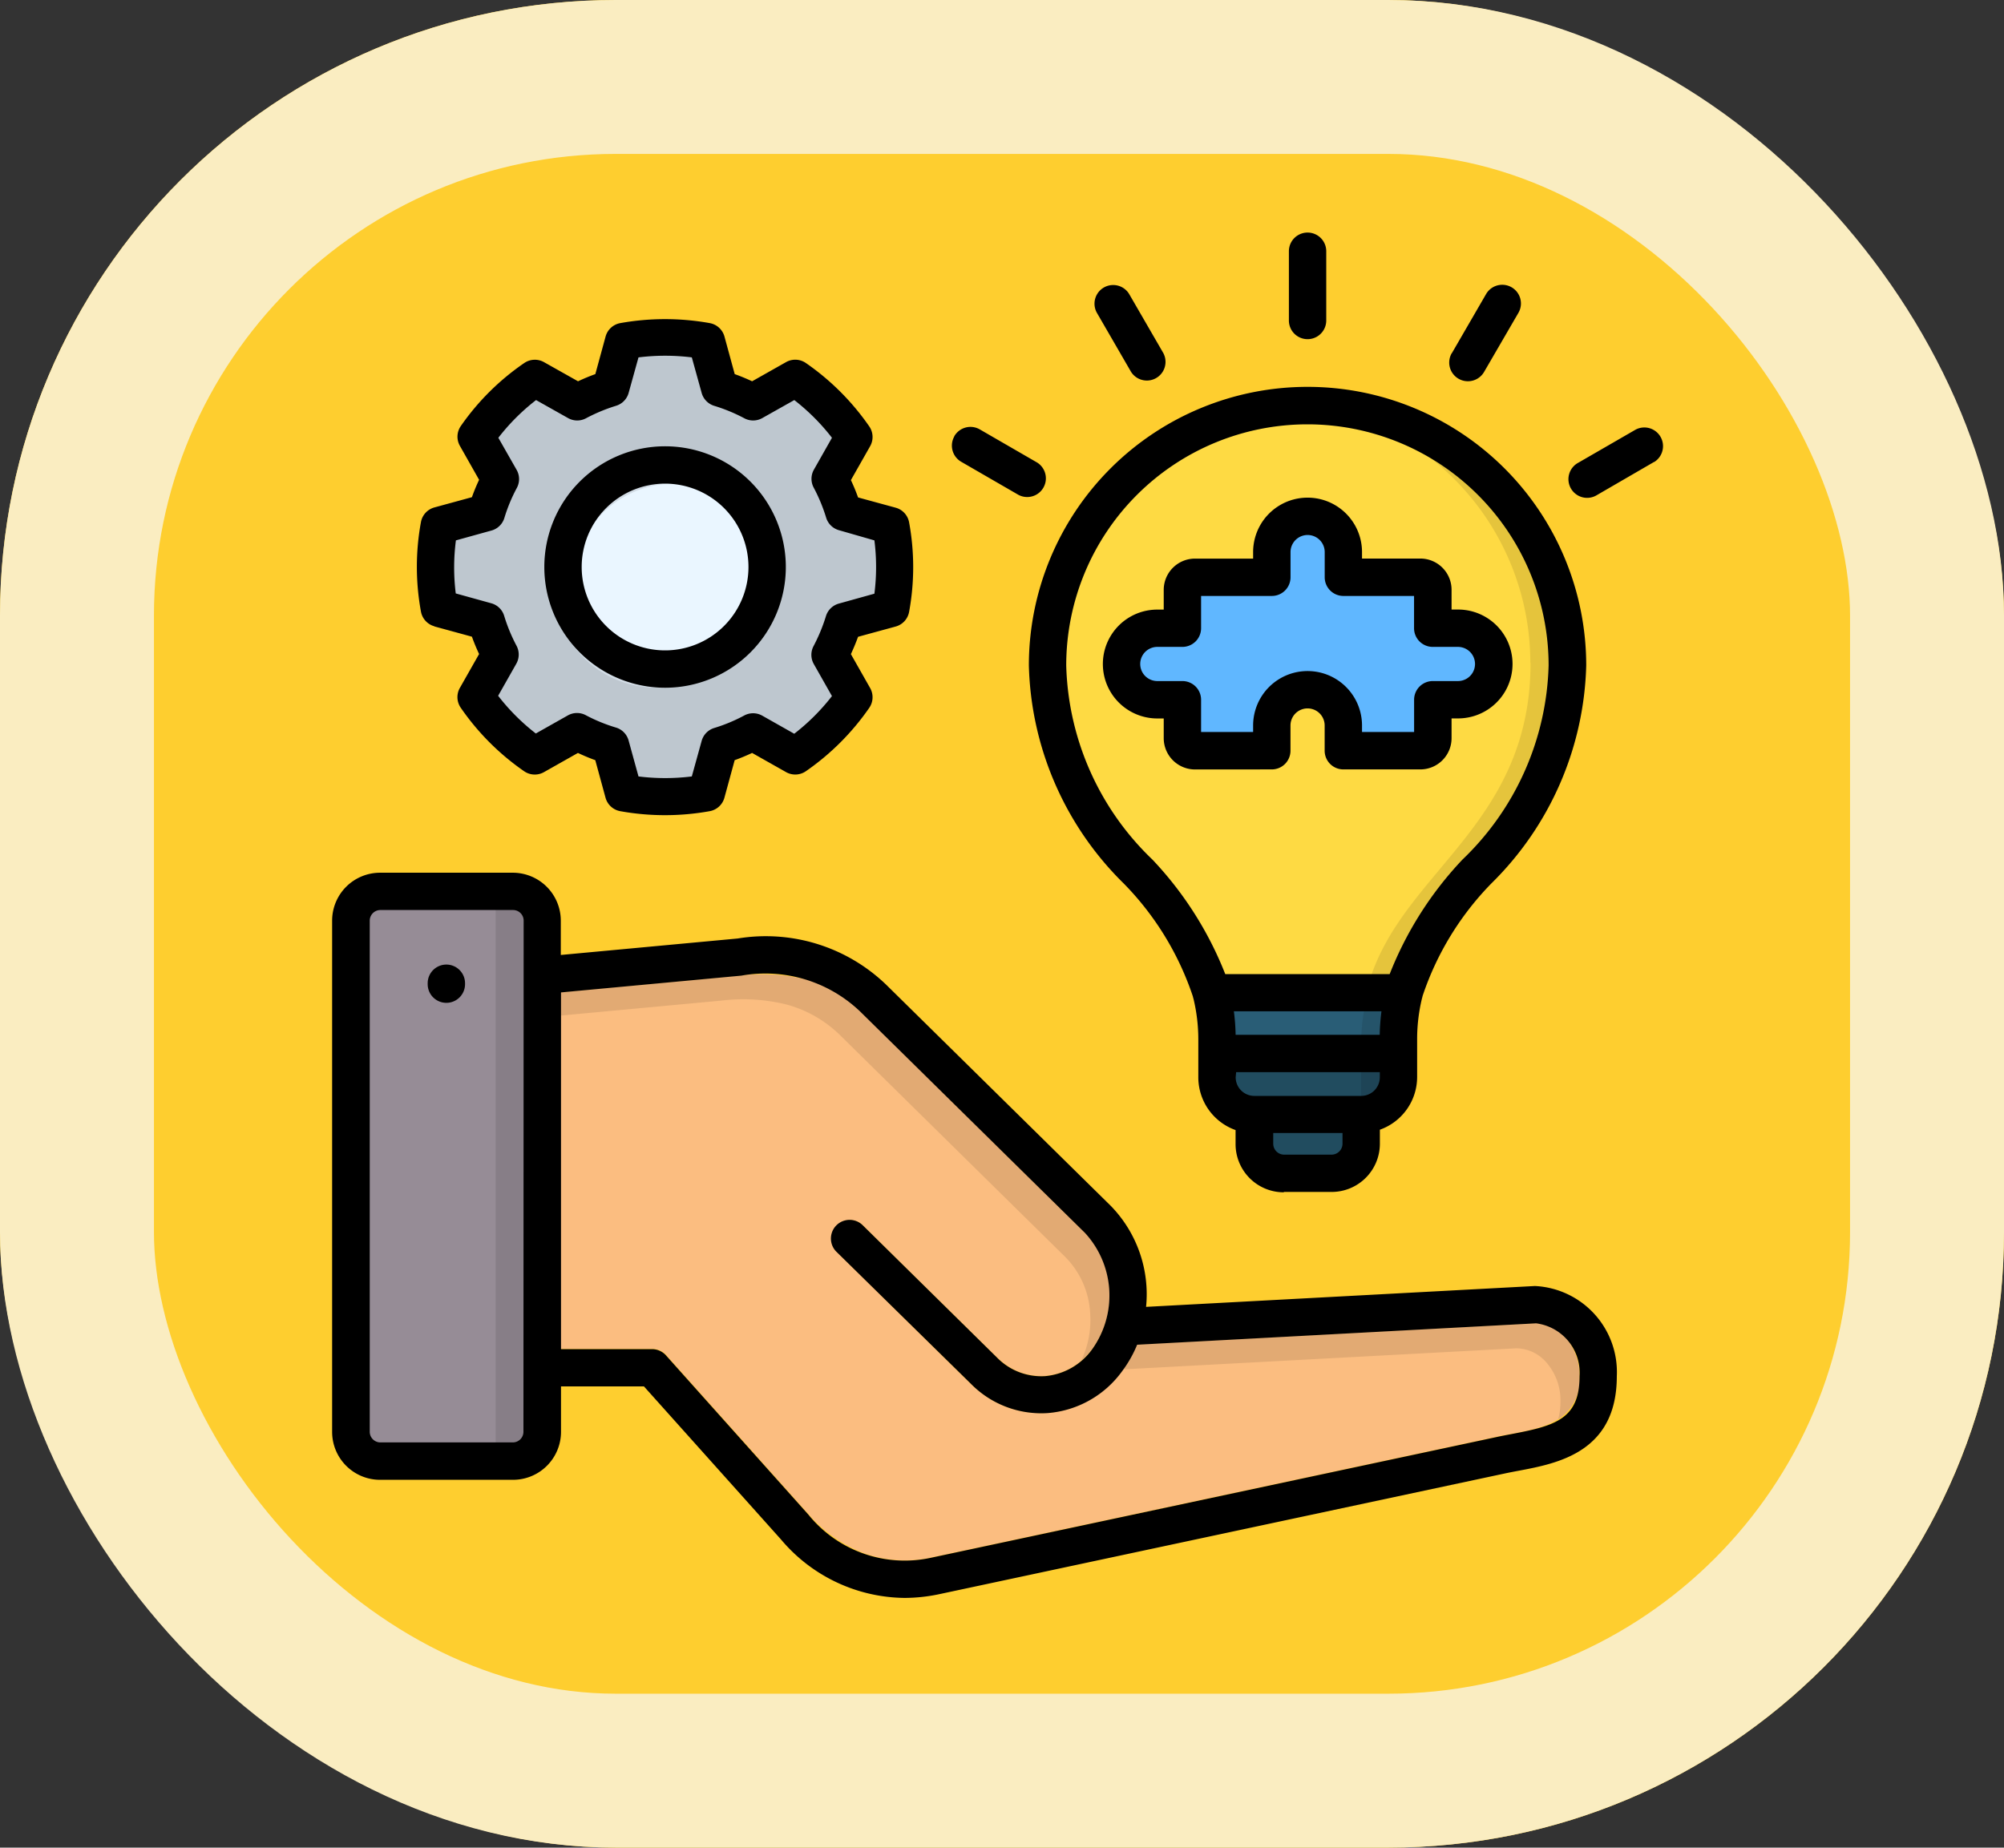 <svg xmlns="http://www.w3.org/2000/svg" width="39.051" height="36.013" viewBox="0 0 39.051 36.013">
  <rect x="0" y="0" width="39.051" height="36.013" fill="#333333" stroke="none"/>
  <g id="Grupo_1112060" data-name="Grupo 1112060" transform="translate(-195 -2537.867)">
    <g id="Rectángulo_405072" data-name="Rectángulo 405072" transform="translate(195 2537.867)" fill="#fece2f" stroke="#faedc1" stroke-width="3">
      <rect width="39.051" height="36.013" rx="12" stroke="none"/>
      <rect x="1.5" y="1.5" width="36.051" height="33.013" rx="10.5" fill="none"/>
    </g>
    <g id="Grupo_1111994" data-name="Grupo 1111994" transform="translate(195.02 2542.4)">
      <path id="Trazado_902266" data-name="Trazado 902266" d="M29.55,283.61a.363.363,0,0,1,.508-.517l2.624,2.586a1.53,1.53,0,0,0,.139.118,1.189,1.189,0,0,0,.813.243,1.241,1.241,0,0,0,.78-.376,1.914,1.914,0,0,0,.128-.149,1.765,1.765,0,0,0,.332-1.173,1.686,1.686,0,0,0-.474-1.095l-4.379-4.314a2.37,2.37,0,0,0-1.055-.616,3.577,3.577,0,0,0-1.264-.08l-7.245.676v6.6h5.512a.366.366,0,0,1,.292.147l2.755,3.081a2.692,2.692,0,0,0,1.112.769,2.371,2.371,0,0,0,1.283.069l11-2.35c.08-.018.194-.04.309-.06.628-.121,1.311-.25,1.311-1.127a1.13,1.13,0,0,0-.267-.746.786.786,0,0,0-.588-.284h-.007l-7.759.415a2.328,2.328,0,0,1-.295.52,2.046,2.046,0,0,1-.19.22,1.96,1.96,0,0,1-1.239.592,1.9,1.9,0,0,1-1.308-.388,2.1,2.1,0,0,1-.209-.181Z" transform="translate(-13.276 -263.755)" fill="#fbbd80"/>
      <g id="Grupo_1111993" data-name="Grupo 1111993" transform="translate(6.816 2.045)">
        <path id="Trazado_902267" data-name="Trazado 902267" d="M14.023,247.039h2.593a.571.571,0,0,1,.569.57v9.965a.571.571,0,0,1-.569.57H14.023a.572.572,0,0,1-.57-.57v-9.965A.572.572,0,0,1,14.023,247.039Z" transform="translate(-13.453 -236.243)" fill="#968c96" fill-rule="evenodd"/>
        <path id="Trazado_902268" data-name="Trazado 902268" d="M352.151,308.253h2.077v1.761a.576.576,0,0,1-.573.575h-.93a.577.577,0,0,1-.575-.575Z" transform="translate(-334.546 -294.275)" fill="#214c5f" fill-rule="evenodd"/>
        <path id="Trazado_902269" data-name="Trazado 902269" d="M277.963,76.233c0-3.025-3.3-3.657-3.3-7.3a5.066,5.066,0,1,1,10.133,0c0,3.642-3.3,4.274-3.3,7.3v.726a.728.728,0,0,1-.728.726h-2.078a.728.728,0,0,1-.726-.726Z" transform="translate(-261.085 -62.592)" fill="#feda43" fill-rule="evenodd"/>
        <path id="Trazado_902270" data-name="Trazado 902270" d="M336.148,287.531a3.682,3.682,0,0,0-.112-.919h3.754a3.749,3.749,0,0,0-.111.919v.726a.728.728,0,0,1-.728.726h-2.078a.728.728,0,0,1-.726-.726Z" transform="translate(-319.268 -273.759)" fill="#295d76" fill-rule="evenodd"/>
        <path id="Trazado_902271" data-name="Trazado 902271" d="M338.84,309.086h-2.078a.728.728,0,0,1-.726-.726v-.46h3.532v.46a.728.728,0,0,1-.728.726Z" transform="translate(-319.268 -293.941)" fill="#214c5f" fill-rule="evenodd"/>
        <path id="Trazado_902272" data-name="Trazado 902272" d="M54.118,44.626l-.919.255a3.582,3.582,0,0,1-.27.648l.47.83A4.476,4.476,0,0,1,52.257,47.5l-.83-.47a3.578,3.578,0,0,1-.648.27l-.255.919a4.554,4.554,0,0,1-1.615,0l-.255-.919a3.534,3.534,0,0,1-.649-.27l-.83.47a4.475,4.475,0,0,1-1.142-1.142l.469-.83a3.68,3.68,0,0,1-.268-.648l-.919-.255a4.551,4.551,0,0,1,0-1.615l.919-.255a3.634,3.634,0,0,1,.268-.649l-.469-.83a4.474,4.474,0,0,1,1.142-1.142l.83.469a3.638,3.638,0,0,1,.648-.268l.255-.919a4.551,4.551,0,0,1,1.615,0l.255.919a3.685,3.685,0,0,1,.648.268l.83-.469A4.475,4.475,0,0,1,53.4,41.278l-.47.83a3.538,3.538,0,0,1,.27.648l.919.255a4.551,4.551,0,0,1,0,1.615Z" transform="translate(-43.592 -39.345)" fill="#bec7cf" fill-rule="evenodd"/>
        <path id="Trazado_902273" data-name="Trazado 902273" d="M97.013,89.126a1.989,1.989,0,1,1-1.989-1.989,1.989,1.989,0,0,1,1.989,1.989Z" transform="translate(-88.898 -84.653)" fill="#eaf6ff" fill-rule="evenodd"/>
        <path id="Trazado_902274" data-name="Trazado 902274" d="M303.791,107.6h1.5v-.491a.7.7,0,1,1,1.394,0v.491h1.5a.245.245,0,0,1,.246.245v.749h.491a.7.7,0,1,1,0,1.394h-.491v.748a.246.246,0,0,1-.246.245h-1.5v-.489a.7.7,0,1,0-1.394,0v.489h-1.5a.246.246,0,0,1-.245-.245v-.748h-.491a.7.7,0,1,1,0-1.394h.491v-.749a.245.245,0,0,1,.245-.245Z" transform="translate(-287.342 -102.926)" fill="#60b7ff" fill-rule="evenodd"/>
        <path id="Trazado_902275" data-name="Trazado 902275" d="M91.728,94.143a1.99,1.99,0,0,0,0,3.963c-.059,0-.12.007-.18.007a1.989,1.989,0,1,1,0-3.978C91.609,94.136,91.669,94.138,91.728,94.143Z" transform="translate(-85.603 -91.288)" fill="#d3dde6" fill-rule="evenodd"/>
        <path id="Trazado_902276" data-name="Trazado 902276" d="M369.909,68.948c0,3.24-2.614,4.1-3.189,6.38h.721c.576-2.282,3.19-3.14,3.19-6.38a5.066,5.066,0,0,0-5.066-5.066c-.122,0-.242,0-.36.012a5.068,5.068,0,0,1,4.7,5.054Z" transform="translate(-346.92 -62.607)" fill="#e5c43c" fill-rule="evenodd"/>
        <path id="Trazado_902277" data-name="Trazado 902277" d="M393.078,286.608h-.721a3.68,3.68,0,0,0-.112.919v.267h.722v-.266a3.751,3.751,0,0,1,.111-.919Z" transform="translate(-372.556 -273.755)" fill="#25546a" fill-rule="evenodd"/>
        <path id="Trazado_902278" data-name="Trazado 902278" d="M392.969,309.426h-.722v1.186a.729.729,0,0,0,.722-.726Z" transform="translate(-372.558 -295.387)" fill="#1e4456" fill-rule="evenodd"/>
        <path id="Trazado_902279" data-name="Trazado 902279" d="M104.6,285.023l-7.759.415a2.3,2.3,0,0,1-.267.482l7.656-.41h.007a.786.786,0,0,1,.588.284,1.123,1.123,0,0,1,.267.744,1.25,1.25,0,0,1-.047.36.914.914,0,0,0,.417-.846,1.13,1.13,0,0,0-.267-.746.786.786,0,0,0-.588-.284Zm-14.581-6.212a2.373,2.373,0,0,1,1.056.616l4.379,4.314a1.683,1.683,0,0,1,.474,1.095,1.831,1.831,0,0,1-.174.912c.029-.025.057-.052.084-.078a1.917,1.917,0,0,0,.128-.149,1.765,1.765,0,0,0,.332-1.173,1.686,1.686,0,0,0-.474-1.095l-4.379-4.314a2.37,2.37,0,0,0-1.055-.616,3.575,3.575,0,0,0-1.264-.08l-3.877.361v.454l3.507-.327a3.5,3.5,0,0,1,1.263.08Z" transform="translate(-81.52 -265.807)" fill="#e2aa73" fill-rule="evenodd"/>
        <path id="Trazado_902280" data-name="Trazado 902280" d="M67.765,247.039v11.105h.34a.571.571,0,0,0,.569-.57v-9.965a.571.571,0,0,0-.569-.57Z" transform="translate(-64.942 -236.243)" fill="#877e87" fill-rule="evenodd"/>
      </g>
      <path id="Trazado_902281" data-name="Trazado 902281" d="M29.9,20.534h-.019l-7.568.406a2.468,2.468,0,0,0-.686-1.967l-4.379-4.313a3.381,3.381,0,0,0-2.894-.9l-3.446.321v-.669a.935.935,0,0,0-.934-.934H7.385a.934.934,0,0,0-.933.934v9.965a.934.934,0,0,0,.933.934H9.978a.935.935,0,0,0,.934-.934V22.49h1.616L15.2,25.475a3.188,3.188,0,0,0,2.4,1.138,3.282,3.282,0,0,0,.683-.073l11.009-2.35c.092-.02.187-.038.288-.057.759-.144,1.906-.362,1.906-1.841A1.679,1.679,0,0,0,29.9,20.534Zm-19.72,2.842a.207.207,0,0,1-.206.206H7.385a.208.208,0,0,1-.2-.206V13.411a.208.208,0,0,1,.2-.206H9.978a.206.206,0,0,1,.206.206Zm19.262.042c-.1.019-.206.039-.306.061l-11.008,2.35a2.412,2.412,0,0,1-2.394-.838l-2.777-3.106a.364.364,0,0,0-.271-.121H10.912V14.811l3.514-.327a2.672,2.672,0,0,1,2.316.7l4.379,4.313a1.8,1.8,0,0,1,.143,2.267,1.265,1.265,0,0,1-.917.526,1.206,1.206,0,0,1-.94-.363l-2.624-2.586a.364.364,0,0,0-.511.518L18.9,22.44a1.923,1.923,0,0,0,1.5.57,1.982,1.982,0,0,0,1.445-.814,2.328,2.328,0,0,0,.294-.518l7.774-.417a.971.971,0,0,1,.847,1.03c0,.835-.475.966-1.314,1.126Zm-20.4-8.786v.018a.364.364,0,1,1-.728,0v-.018a.364.364,0,0,1,.728,0ZM25,18.7h.93a.94.94,0,0,0,.939-.939v-.274a1.091,1.091,0,0,0,.726-1.027v-.726a3.394,3.394,0,0,1,.094-.805.362.362,0,0,0,.012-.048,5.734,5.734,0,0,1,1.346-2.2A6.18,6.18,0,0,0,30.89,8.438a5.43,5.43,0,1,0-10.861,0,6.178,6.178,0,0,0,1.85,4.251,5.731,5.731,0,0,1,1.346,2.2.358.358,0,0,0,.012.046,3.393,3.393,0,0,1,.094.806v.726a1.092,1.092,0,0,0,.726,1.027v.274a.939.939,0,0,0,.937.939Zm1.868-3.063H24.058a4.2,4.2,0,0,0-.034-.458H26.9a4.212,4.212,0,0,0-.034.458Zm-2.8.728h2.8v.1a.363.363,0,0,1-.362.363H24.422a.363.363,0,0,1-.363-.363Zm1.865,1.608H25a.213.213,0,0,1-.209-.211v-.211h1.35v.211a.214.214,0,0,1-.211.211ZM20.757,8.438a4.7,4.7,0,1,1,9.4,0,5.435,5.435,0,0,1-1.68,3.785,6.932,6.932,0,0,0-1.417,2.231H23.856a6.93,6.93,0,0,0-1.418-2.231A5.434,5.434,0,0,1,20.757,8.438Zm7.514-6.086L28.938,1.2a.364.364,0,1,1,.631.364L28.9,2.716a.364.364,0,0,1-.631-.364Zm3.941,2.119L31.1,5.116a.364.364,0,1,1-.364-.63l1.115-.644a.364.364,0,0,1,.364.63Zm-13.637-.5a.364.364,0,0,1,.5-.133l1.114.644a.364.364,0,0,1-.364.63l-1.114-.644A.364.364,0,0,1,18.576,3.974Zm2.776-2.413a.364.364,0,0,1,.63-.364l.668,1.155a.364.364,0,0,1-.63.364Zm3.745.152V.364a.364.364,0,0,1,.728,0v1.35a.364.364,0,0,1-.728,0ZM8.444,7.677l.732.2q.061.17.14.338l-.375.661a.364.364,0,0,0,.018.387A4.848,4.848,0,0,0,10.194,10.5a.364.364,0,0,0,.386.017l.662-.374q.164.078.338.141l.2.733a.364.364,0,0,0,.286.261,4.914,4.914,0,0,0,1.744,0,.364.364,0,0,0,.286-.261l.2-.733q.174-.063.34-.141l.662.374a.364.364,0,0,0,.386-.018,4.865,4.865,0,0,0,1.234-1.234.364.364,0,0,0,.018-.387l-.375-.661q.077-.166.14-.338l.733-.2a.364.364,0,0,0,.261-.284,4.824,4.824,0,0,0,0-1.748.364.364,0,0,0-.261-.284l-.733-.2q-.062-.173-.14-.338l.375-.661a.364.364,0,0,0-.018-.387,4.863,4.863,0,0,0-1.234-1.234.364.364,0,0,0-.386-.018l-.662.374q-.166-.078-.339-.14l-.2-.733a.364.364,0,0,0-.286-.261,4.932,4.932,0,0,0-1.744,0,.364.364,0,0,0-.286.261l-.2.733q-.172.062-.337.14l-.663-.373a.364.364,0,0,0-.385.017A4.815,4.815,0,0,0,8.959,3.772a.364.364,0,0,0-.017.386l.374.661q-.079.168-.14.339l-.732.2a.364.364,0,0,0-.261.284,4.827,4.827,0,0,0,0,1.747.364.364,0,0,0,.261.285ZM8.864,6l.693-.192a.364.364,0,0,0,.252-.247,3.172,3.172,0,0,1,.241-.581.364.364,0,0,0,0-.35L9.691,4a4.083,4.083,0,0,1,.735-.735l.627.353a.364.364,0,0,0,.35,0,3.322,3.322,0,0,1,.583-.242.364.364,0,0,0,.244-.251l.192-.692a4.2,4.2,0,0,1,1.039,0l.192.693a.364.364,0,0,0,.244.251,3.289,3.289,0,0,1,.584.241.364.364,0,0,0,.35,0l.627-.353A4.131,4.131,0,0,1,16.192,4l-.354.625a.364.364,0,0,0,0,.35,3.283,3.283,0,0,1,.241.583.364.364,0,0,0,.251.244L17.019,6a4.112,4.112,0,0,1,0,1.039l-.693.193a.364.364,0,0,0-.251.244,3.378,3.378,0,0,1-.242.585.364.364,0,0,0,.005.349l.354.625a4.132,4.132,0,0,1-.735.734l-.626-.354a.364.364,0,0,0-.352,0,3.183,3.183,0,0,1-.582.242.364.364,0,0,0-.244.251l-.192.693a4.194,4.194,0,0,1-1.039,0L12.229,9.9a.364.364,0,0,0-.244-.251A3.208,3.208,0,0,1,11.4,9.41a.364.364,0,0,0-.352,0l-.627.354a4.115,4.115,0,0,1-.734-.735l.354-.625a.364.364,0,0,0,.005-.349,3.266,3.266,0,0,1-.241-.583.364.364,0,0,0-.251-.246l-.693-.192A4.116,4.116,0,0,1,8.864,6Zm4.076,2.872a2.353,2.353,0,1,0-2.353-2.353,2.353,2.353,0,0,0,2.353,2.353Zm0-3.978a1.625,1.625,0,1,1-1.625,1.625,1.625,1.625,0,0,1,1.625-1.625Zm11.823,5.57a.364.364,0,0,0,.364-.364V9.608a.333.333,0,1,1,.666,0V10.1a.364.364,0,0,0,.364.364h1.5a.609.609,0,0,0,.609-.609V9.47h.127a1.061,1.061,0,1,0,0-2.122h-.127V6.963a.609.609,0,0,0-.609-.609H26.521V6.228a1.061,1.061,0,0,0-2.122,0v.127H23.267a.61.61,0,0,0-.61.609v.385h-.125a1.061,1.061,0,1,0,0,2.122h.125v.385a.61.61,0,0,0,.61.609ZM22.532,8.742a.333.333,0,1,1,0-.666h.489a.364.364,0,0,0,.364-.364V7.083h1.379a.364.364,0,0,0,.364-.364V6.228a.333.333,0,1,1,.666,0v.491a.364.364,0,0,0,.364.364h1.377v.629a.364.364,0,0,0,.364.364h.491a.333.333,0,1,1,0,.666H27.9a.364.364,0,0,0-.364.364v.629H26.521V9.608a1.061,1.061,0,1,0-2.122,0v.127H23.385V9.106a.364.364,0,0,0-.364-.364Z"/>
    </g>
  </g>
</svg>
